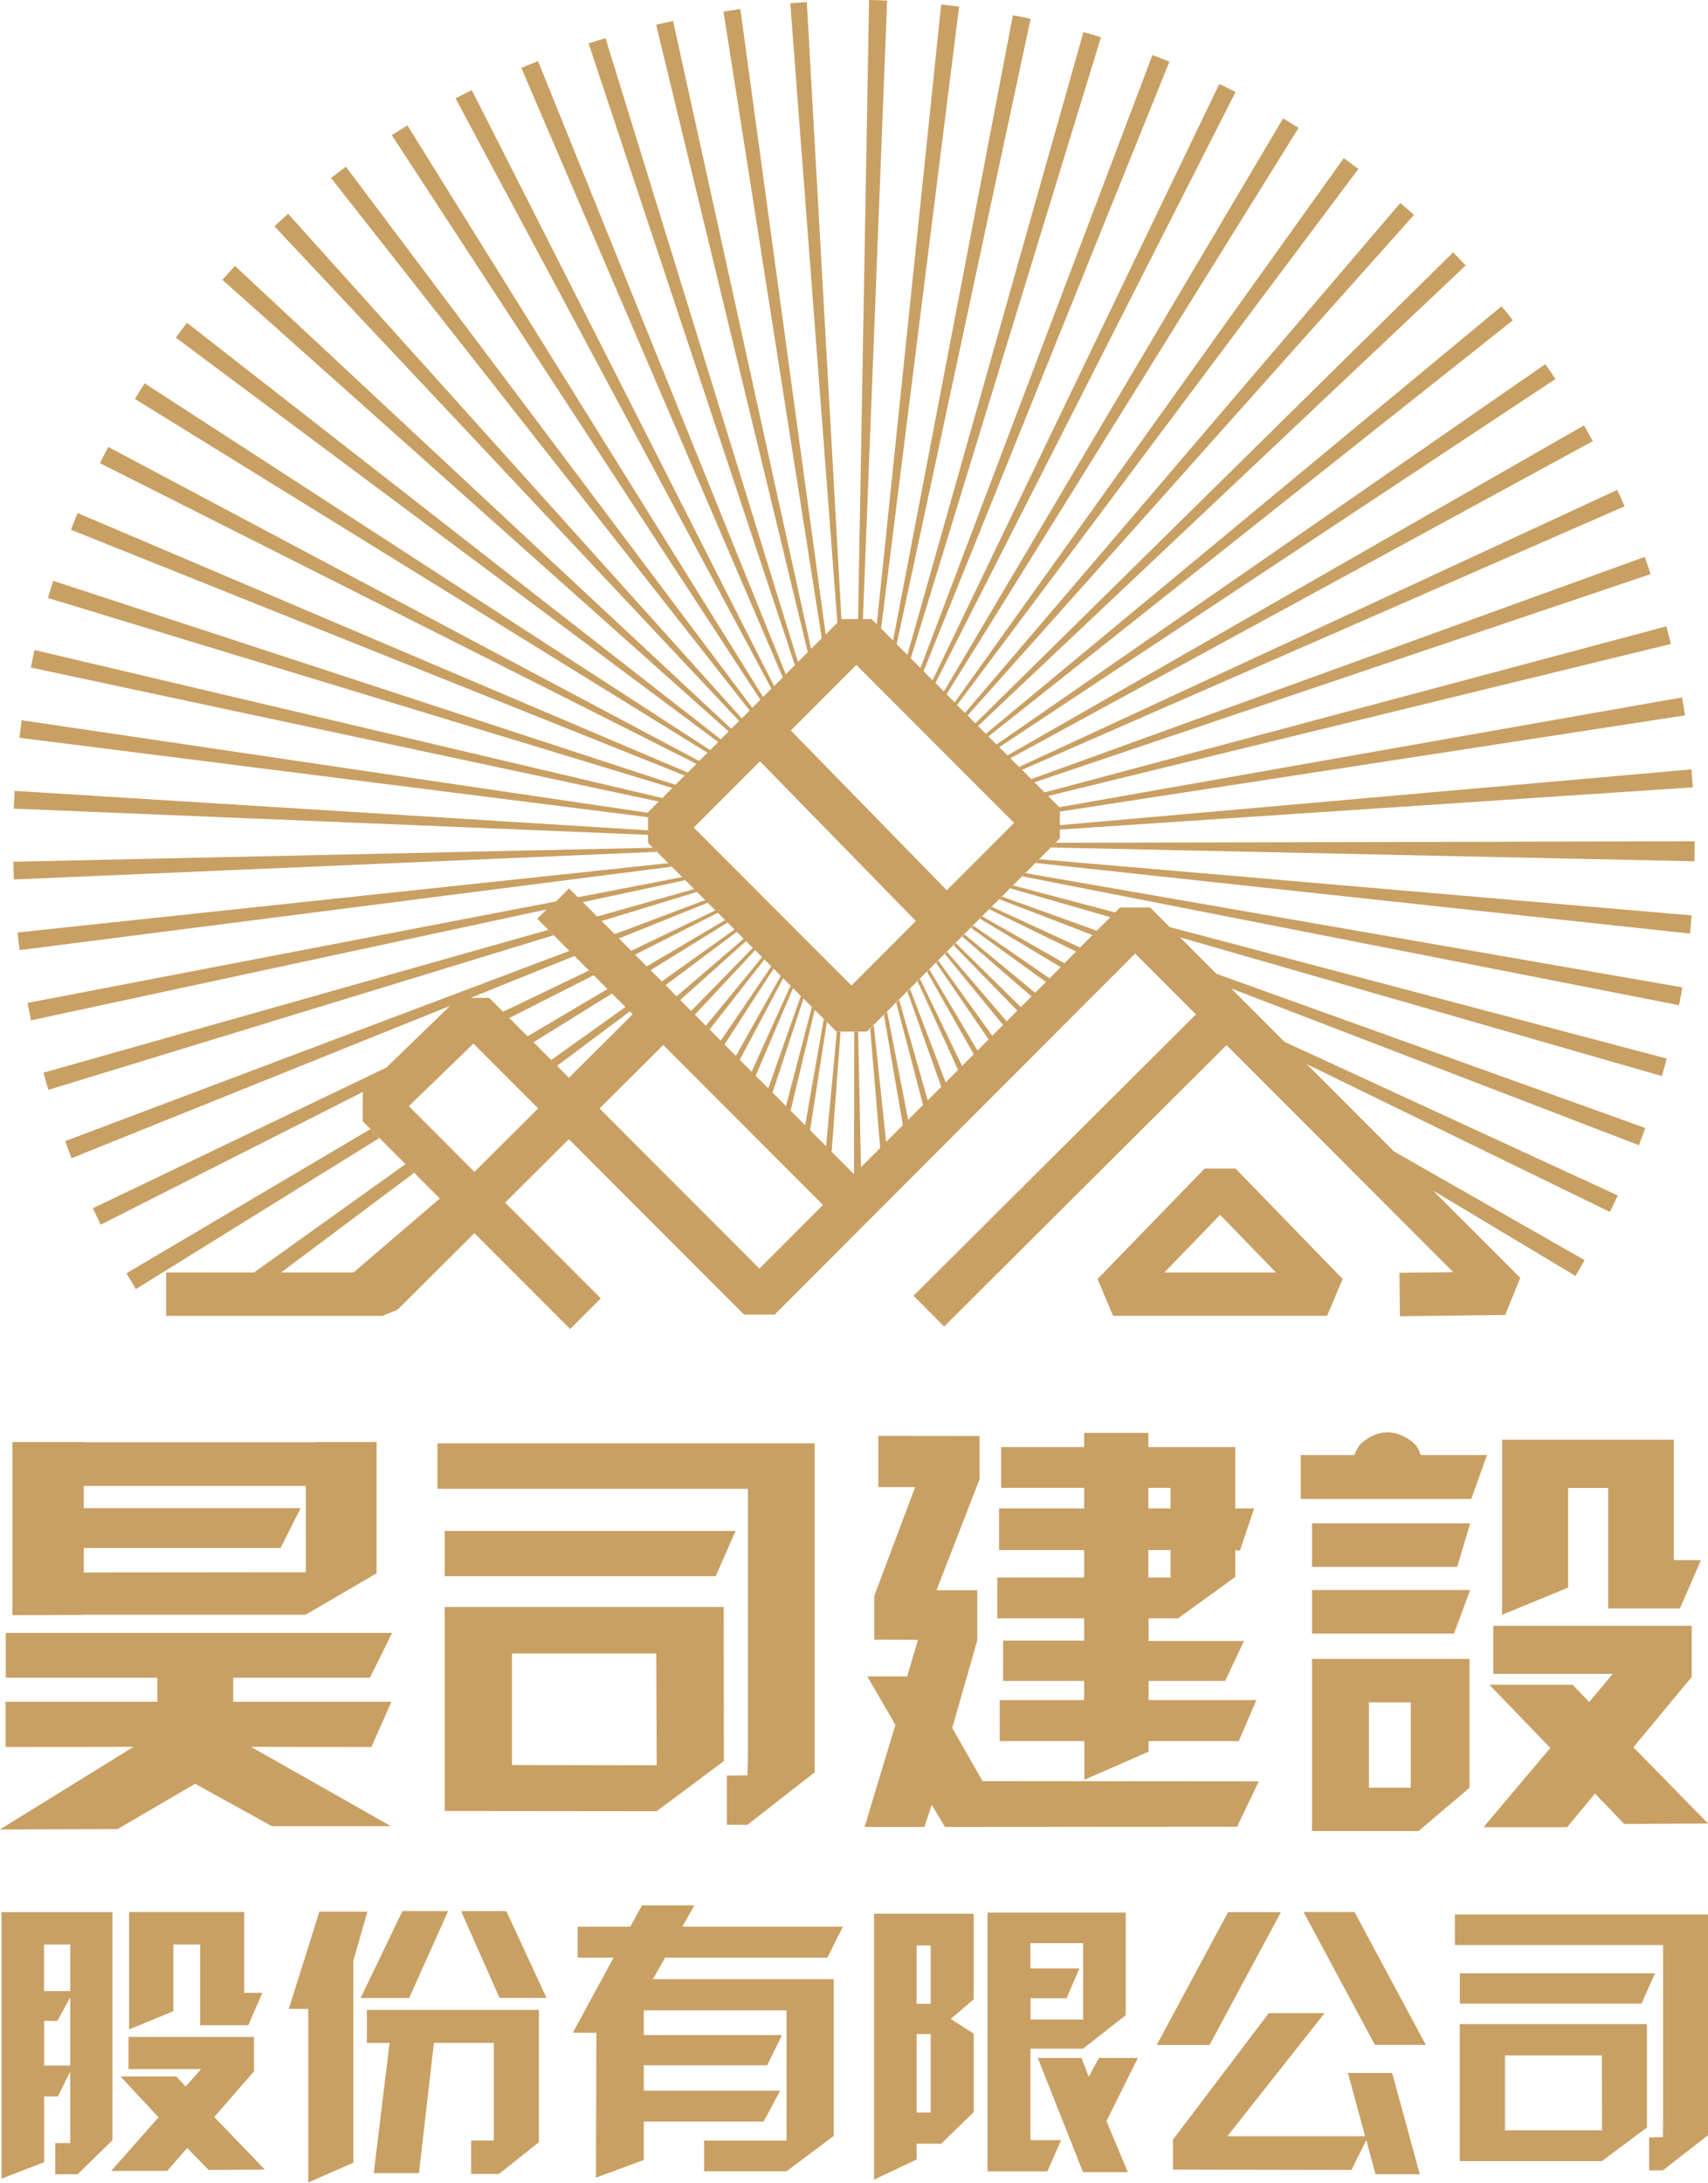 <svg width="360" height="460" viewBox="0 0 360 460" fill="none" xmlns="http://www.w3.org/2000/svg">
<g clip-path="url(#clip0_58_162)">
<path d="M242.513 191.196H236.064L235.021 192.241L213.518 186.552L212.915 187.156L234.023 193.24L231.17 196.096L211.175 188.897L210.619 189.455L230.265 197.001L227.644 199.625L209.041 191.057L208.531 191.568L226.809 200.484L224.35 202.946L207.046 193.077L206.559 193.565L223.562 203.758L221.219 206.127L205.144 195.028L204.68 195.492L220.454 206.893L218.18 209.169L203.289 196.862L202.825 197.326L217.415 209.935L215.165 212.187L201.456 198.696L200.992 199.161L214.423 212.93L212.173 215.183L199.624 200.531L199.16 200.995L211.407 215.949L209.134 218.225L197.768 202.388L197.304 202.853L208.369 218.991L206.026 221.336L195.889 204.269L195.402 204.757L205.237 222.126L202.778 224.587L193.917 206.243L193.407 206.754L201.943 225.423L199.322 228.047L191.807 208.356L191.25 208.913L198.394 228.976L195.541 231.832L189.51 210.655L188.907 211.259L194.544 232.807L191.412 235.942L186.982 213.163L186.309 213.836L190.299 237.056L186.773 240.586L184.175 215.995L183.41 216.762L185.521 241.863L181.461 245.926L180.881 217.342H180.046L180 247.389L175.291 242.676L177.17 217.342H176.381L174.108 241.491L170.745 238.124L174.294 215.252L173.644 214.602L169.701 237.08L166.639 234.014L171.742 212.698L171.139 212.094L165.665 233.039L162.835 230.206L169.376 210.33L168.82 209.772L161.93 229.301L159.286 226.654L167.173 208.147L166.639 207.613L158.428 225.818L155.923 223.287L165.108 206.057L164.598 205.546L155.111 222.474L152.698 220.059L163.09 204.037L162.603 203.549L151.91 219.27L149.567 216.901L161.165 202.087L160.678 201.599L148.778 216.112L146.459 213.79L159.216 200.136L158.729 199.648L145.67 213L143.374 210.701L157.314 198.209L156.827 197.721L142.608 209.912L140.289 207.567L155.389 196.258L154.902 195.771L139.5 206.777L137.134 204.409L153.441 194.308L152.93 193.797L136.322 203.596L133.863 201.134L151.399 192.264L150.889 191.753L133.052 200.322L130.454 197.721L149.289 190.151L148.732 189.594L129.572 196.816L126.812 194.052L147.039 187.876L146.436 187.272L125.861 193.1L122.845 190.082L144.58 185.414L143.93 184.764L121.802 189.037L119.946 187.179L117.209 189.919L5.822 211.305C6.054 212.536 6.286 213.766 6.541 214.974L115.191 191.614L113.242 193.565L133.353 213.697L119.923 227.072L117.418 224.564L132.75 213.093L131.822 212.164L116.188 223.333L112.454 219.595L128.992 209.331L128.041 208.379L111.201 218.341L107.351 214.486L125.142 205.477L124.144 204.478L106.028 213.163L103.106 210.237H99.232L121.082 201.413L120.015 200.345L13.732 240.423C14.173 241.607 14.613 242.815 15.077 244.022L94.848 211.932L81.418 224.935L19.577 254.564C20.111 255.725 20.668 256.886 21.224 258.024L76.477 230.067L76.43 236.22L93.526 253.334L92.691 252.521L74.505 268.102H59.242L87.286 247.111L85.454 245.276L53.536 268.102H35.026V277.251H80.582L83.807 275.927L99.997 259.812L120.178 280.014L126.626 273.559L106.469 253.38L119.899 240.005L156.827 276.972H163.276L183.131 257.095L239.265 200.902L252.07 213.72L192.549 273.001L198.997 279.48L258.518 220.198L306.302 268.032L294.959 268.172L295.075 277.32L317.25 277.042L320.428 269.24L302.033 250.826L332.072 268.822C332.722 267.73 333.371 266.616 333.997 265.501L293.799 242.583L275.451 224.215L339.332 255.354C339.889 254.216 340.446 253.032 340.979 251.871L270.742 219.502L261.696 210.446L259.515 208.263L345.433 241.282C345.897 240.098 346.338 238.867 346.778 237.66L256.407 205.175L248.729 197.489L350.281 226.723C350.629 225.516 350.977 224.262 351.302 223.031L246.549 195.329L242.443 191.219L242.513 191.196ZM99.997 246.902L86.173 233.062L99.789 219.873L113.428 233.527L99.997 246.902ZM160.052 267.266L126.371 233.55L139.802 220.175L173.459 253.868L160.075 267.266H160.052Z" fill="#C9A063"/>
<path d="M253.902 246.205L231.332 269.472L234.603 277.227H279.719L282.99 269.472L260.42 246.205H253.856H253.902ZM245.412 268.102L257.173 255.958L268.933 268.102H245.389H245.412Z" fill="#C9A063"/>
<path d="M136.577 177.589L176.289 217.342H182.737L223.4 176.637V174.779L356.799 165.886C356.706 164.632 356.613 163.355 356.521 162.101L223.4 173.851V170.994L355.152 150.723C354.967 149.469 354.758 148.192 354.526 146.938L223.284 170.066L220.918 167.697L352.183 135.676C351.882 134.446 351.557 133.192 351.232 131.961L220.175 166.954L218.041 164.818L347.915 120.955C347.521 119.747 347.08 118.54 346.662 117.332L217.369 164.144L215.42 162.194L342.418 106.674C341.907 105.513 341.397 104.352 340.863 103.214L214.794 161.59L212.961 159.756L335.714 92.951C335.111 91.836 334.485 90.722 333.858 89.63L212.358 159.152L210.619 157.411L327.851 79.855C327.155 78.81 326.436 77.742 325.717 76.72L210.039 156.853L208.345 155.158L318.874 67.478C318.085 66.48 317.296 65.481 316.485 64.529L207.789 154.601L206.142 152.952L308.923 55.938C308.064 55.009 307.16 54.08 306.278 53.175L205.585 152.395L203.938 150.746L298.021 45.28C297.07 44.444 296.119 43.584 295.144 42.772L203.381 150.212L201.711 148.54L286.307 35.597C285.286 34.831 284.266 34.064 283.222 33.321L201.224 147.983L199.508 146.265L273.711 26.936C272.621 26.262 271.531 25.589 270.441 24.939L198.951 145.684L197.165 143.896L260.42 19.389C259.284 18.808 258.124 18.228 256.987 17.694L196.562 143.316L194.66 141.412L246.479 13.003C245.296 12.516 244.09 12.051 242.907 11.587L194.01 140.738L191.969 138.695L232.052 7.848C230.822 7.477 229.593 7.105 228.363 6.757L191.25 137.975L189 135.723L217.229 3.971C216 3.692 214.724 3.437 213.495 3.204L188.235 134.933L185.706 132.425L202.152 1.393C200.9 1.231 199.624 1.091 198.371 0.952L184.802 131.52L183.711 130.429H181.879L186.982 0.116C185.729 0.07 184.43 0.023 183.178 0L180.858 130.429H177.356L170.049 0.418C168.889 0.511 167.706 0.604 166.57 0.697L176.497 131.195L174.039 133.656L156.039 1.904C154.856 2.067 153.673 2.252 152.49 2.438L173.204 134.469L170.954 136.698L141.866 4.412C140.683 4.667 139.477 4.946 138.294 5.201L170.258 137.395L168.193 139.461L127.624 8.034C126.441 8.383 125.235 8.754 124.052 9.126L167.544 140.135L165.619 142.062L113.405 12.887C112.222 13.352 111.039 13.816 109.879 14.304L164.992 142.712L163.16 144.546L99.441 18.994C98.304 19.552 97.144 20.132 96.008 20.712L162.58 145.081L160.84 146.845L85.871 26.425C84.758 27.098 83.668 27.795 82.577 28.468L160.26 147.426L158.567 149.121L72.905 35.132C71.861 35.899 70.794 36.711 69.773 37.501L158.01 149.701L157.059 150.653L156.34 151.35L60.727 45.047C59.753 45.907 58.778 46.812 57.85 47.694L155.784 151.907L154.113 153.533L49.523 56.031C48.642 56.983 47.737 57.958 46.879 58.956L153.58 154.113L151.91 155.762L39.41 68.012C38.621 69.034 37.833 70.102 37.067 71.147L151.376 156.342L149.683 158.037L30.479 80.76C29.784 81.852 29.111 82.943 28.438 84.058L149.103 158.595L147.363 160.336L22.802 94.158C22.222 95.296 21.642 96.434 21.085 97.595L146.784 160.94L144.951 162.774L16.353 108.091C15.866 109.252 15.402 110.436 14.961 111.62L144.302 163.401L142.353 165.352L11.204 122.371C10.832 123.555 10.461 124.786 10.113 125.993L141.704 166.025L139.593 168.138L7.284 136.953C7.005 138.161 6.75 139.415 6.495 140.645L138.827 168.881L136.577 171.134V171.25L4.57 151.745C4.407 152.975 4.245 154.206 4.082 155.437L136.577 172.179V174.942L3.085 166.629C3.015 167.86 2.946 169.137 2.899 170.367L136.577 175.894V177.612V177.589ZM213.727 173.386L199.554 187.574L166.686 153.904L180.487 140.088L213.727 173.363V173.386ZM160.168 160.383L193.036 194.052L179.467 207.636L146.227 174.361L160.168 160.406V160.383Z" fill="#C9A063"/>
<path d="M215.42 184.625L353.899 211.792C354.131 210.538 354.363 209.285 354.595 208.031L216.093 183.951L215.42 184.625Z" fill="#C9A063"/>
<path d="M357.193 177.241L222.472 177.566L221.474 178.564L357.147 181.467C357.17 180.213 357.193 178.936 357.193 177.658V177.217V177.241Z" fill="#C9A063"/>
<path d="M218.25 181.815L356.196 196.699C356.335 195.445 356.451 194.145 356.567 192.868L219.039 181.025L218.273 181.792L218.25 181.815Z" fill="#C9A063"/>
<path d="M115.562 195.91L9.162 226.003C9.487 227.211 9.835 228.441 10.183 229.626L116.698 197.047L115.562 195.91Z" fill="#C9A063"/>
<path d="M78.077 237.892L26.652 268.264C27.302 269.379 27.951 270.493 28.624 271.608L79.956 239.773L78.077 237.892Z" fill="#C9A063"/>
<path d="M137.598 178.611L2.807 181.56C2.83 182.791 2.876 184.044 2.923 185.298L138.456 179.47L137.598 178.611Z" fill="#C9A063"/>
<path d="M140.822 181.861L3.711 196.467C3.827 197.698 3.966 198.951 4.129 200.182L141.588 182.604L140.845 181.861H140.822Z" fill="#C9A063"/>
<path d="M52.91 368.042L82.368 384.737H57.271L41.126 375.821L24.796 385.364L-0.023 385.457L28.137 368.042L1.183 368.088V358.545H33.17V353.483H1.206V344.032H82.647L77.961 353.483H49.152V358.545H82.508L78.263 368.088L52.91 368.042ZM2.691 303.861V303.814H17.652V303.861H66.41V303.814H79.376V331.47L64.438 340.201H17.652V340.247L2.668 340.294V340.201H2.621V303.838H2.668L2.691 303.861ZM17.675 331.307L64.461 331.261V313.079H17.652V317.747H63.371L59.126 326.152H17.652V331.307H17.675Z" fill="#C9A063"/>
<path d="M171.719 304.116V373.406L157.546 384.459H153.209V374.126L157.546 374.033L157.639 369.992V313.683H92.204V304.093H171.719V304.116ZM150.843 332.097H93.734V322.553H155.041L150.843 332.097ZM152.536 338.575L152.582 371.037L138.41 381.603L93.734 381.556V338.575H152.536ZM107.907 348.374V371.873L138.41 371.92L138.317 348.374H107.907Z" fill="#C9A063"/>
<path d="M200.737 364.118L207.093 375.263L265.314 375.31L260.745 384.877L199.16 384.923L196.376 380.233L194.845 384.923H182.227L188.722 363.421L182.807 353.204H191.204L193.477 345.495L184.268 345.449V336.23L192.897 313.312H185.126V302.514L206.467 302.561V311.64L197.397 335.046H205.979V345.611L200.714 364.048L200.737 364.118ZM228.503 358.196V354.156H211.43V345.658H228.503V340.967H210.201V332.375H228.503V326.594H210.572V317.816H228.503V313.474H211.013V304.883H228.503V301.887H242.049V304.883H260.351V317.816H264.34L261.348 326.687L260.374 326.594V332.236L248.312 340.967H242.095V345.75H262.183L258.24 354.156H242.095V358.196H264.804L261.093 366.834H242.095V369.064L228.549 374.985V366.834H210.711V358.196H228.549H228.503ZM242.049 317.816H246.711V313.474H242.049V317.816ZM242.049 332.375H246.711V326.594H242.049V332.375Z" fill="#C9A063"/>
<path d="M285.448 306.578C285.588 306.23 285.843 305.696 286.191 305.022C286.539 304.349 287.327 303.652 288.557 302.909C289.786 302.189 291.085 301.795 292.43 301.771C293.729 301.771 295.098 302.166 296.466 302.956C297.858 303.745 298.74 304.674 299.134 305.742L299.436 306.555H313.423L310.106 315.82H274.152V306.555H285.425L285.448 306.578ZM309.874 320.951L307.137 330.123H276.541V320.951H309.851H309.874ZM309.874 335L306.464 344.172H276.541V335H309.851H309.874ZM309.735 349.536V376.657L298.995 385.783H276.541V349.512H309.711L309.735 349.536ZM288.534 376.657H297.348V358.661H288.534V376.657ZM334.948 358.615L339.912 352.67H314.745V342.546H356.567V353.321L344.273 368.135L360.023 384.204L342.348 384.296L336.178 377.888L330.309 384.97H312.68L326.76 368.274L313.933 354.969H331.469L334.948 358.592V358.615ZM354.085 338.878H338.961V313.498H330.518V334.489L316.601 340.224V303.327H352.786V328.707H358.515L354.085 338.878Z" fill="#C9A063"/>
<path d="M23.706 402.872V450.915L16.376 458.09H11.644V451.519H14.799V436.449L12.201 441.697H9.302V455.559L0.325 459.019V402.872H23.706ZM9.278 419.498H14.799V409.676H9.278V419.498ZM9.278 435.195H14.799V420.822L12.108 425.768H9.302V435.195H9.278ZM33.402 446.085L25.399 437.494H37.16L39.131 439.607L42.379 435.938H27.093V429.158H53.536V436.402L45.162 446.039L55.833 457.115L43.979 457.185L39.456 452.564L35.234 457.394H23.428L33.402 446.109V446.085ZM52.33 426.696H42.193V409.676H36.533V423.747L27.209 427.579V402.849H51.472V419.87H55.299L52.33 426.673V426.696Z" fill="#C9A063"/>
<path d="M67.314 402.779H77.428L74.482 413.113V455.652L64.972 459.832V423.26H60.866L67.314 402.779ZM84.827 402.64H94.454L86.242 420.961H76.013L84.827 402.64ZM82.067 430.435H77.335V423.469H113.59V451.333L105.17 458.021H99.302V450.985H104.08V430.412H91.461L88.307 457.858H78.773L82.113 430.412L82.067 430.435ZM97.191 402.663H106.724L115.191 420.938H105.286L97.191 402.663Z" fill="#C9A063"/>
<path d="M125.698 428.299L120.735 428.276L129.317 412.462H121.755V405.938H132.843L135.302 401.456H146.343L143.814 405.938H177.657L174.387 412.462H140.173L137.621 416.99H175.732V450.01L165.781 457.463H148.407V451.008H165.781V423.562H135.696V428.763H164.83L161.698 435.126H135.696V440.489H164.436L160.956 446.991H135.696V455.072L125.606 458.81L125.698 428.299Z" fill="#C9A063"/>
<path d="M193.198 451.705V454.979L184.222 459.228V403.198H205.237V421.24L200.389 425.373L205.237 428.484V444.994L198.371 451.658H193.175L193.198 451.705ZM193.198 422.169H196.168V409.885H193.198V422.169ZM193.198 428.508V445.087H196.168V428.554H193.198V428.508ZM208.113 402.965H237.271V424.583L228.271 431.642H217.183V450.915H223.655L220.755 457.487H208.137V402.965H208.113ZM228.271 409.397H217.183V414.738H227.505L224.814 421.008H217.206V425.489H228.294V409.397H228.271ZM233.211 446.875L237.711 457.649H228.271L218.737 433.593H227.969L229.477 437.564L231.611 433.593H239.822L233.235 446.852L233.211 446.875Z" fill="#C9A063"/>
<path d="M269.977 402.872L254.946 430.853H243.812L258.843 402.872H269.977ZM287.722 450.079L284.103 436.751H293.428L299.25 458.09H289.925L287.977 450.915L284.845 457.185L247.245 457.115V450.776L267.425 424.142H279.186L258.704 450.079H287.745H287.722ZM274.755 402.849H285.495L300.526 430.83H289.786L274.755 402.849Z" fill="#C9A063"/>
<path d="M360 403.384V449.871L350.49 457.278H347.59V450.335L350.49 450.265L350.536 447.572V409.792H306.65V403.36H359.977L360 403.384ZM345.99 422.146H307.693V415.76H348.82L345.99 422.146ZM347.126 426.488V448.245L337.639 455.327H307.67V426.465H347.103L347.126 426.488ZM317.204 433.059V448.826H337.662L337.616 433.059H317.227H317.204Z" fill="#C9A063"/>
</g>
<defs>
<clipPath id="clip0_58_162">
<rect width="360" height="459.832" fill="white"/>
</clipPath>
</defs>
</svg>
